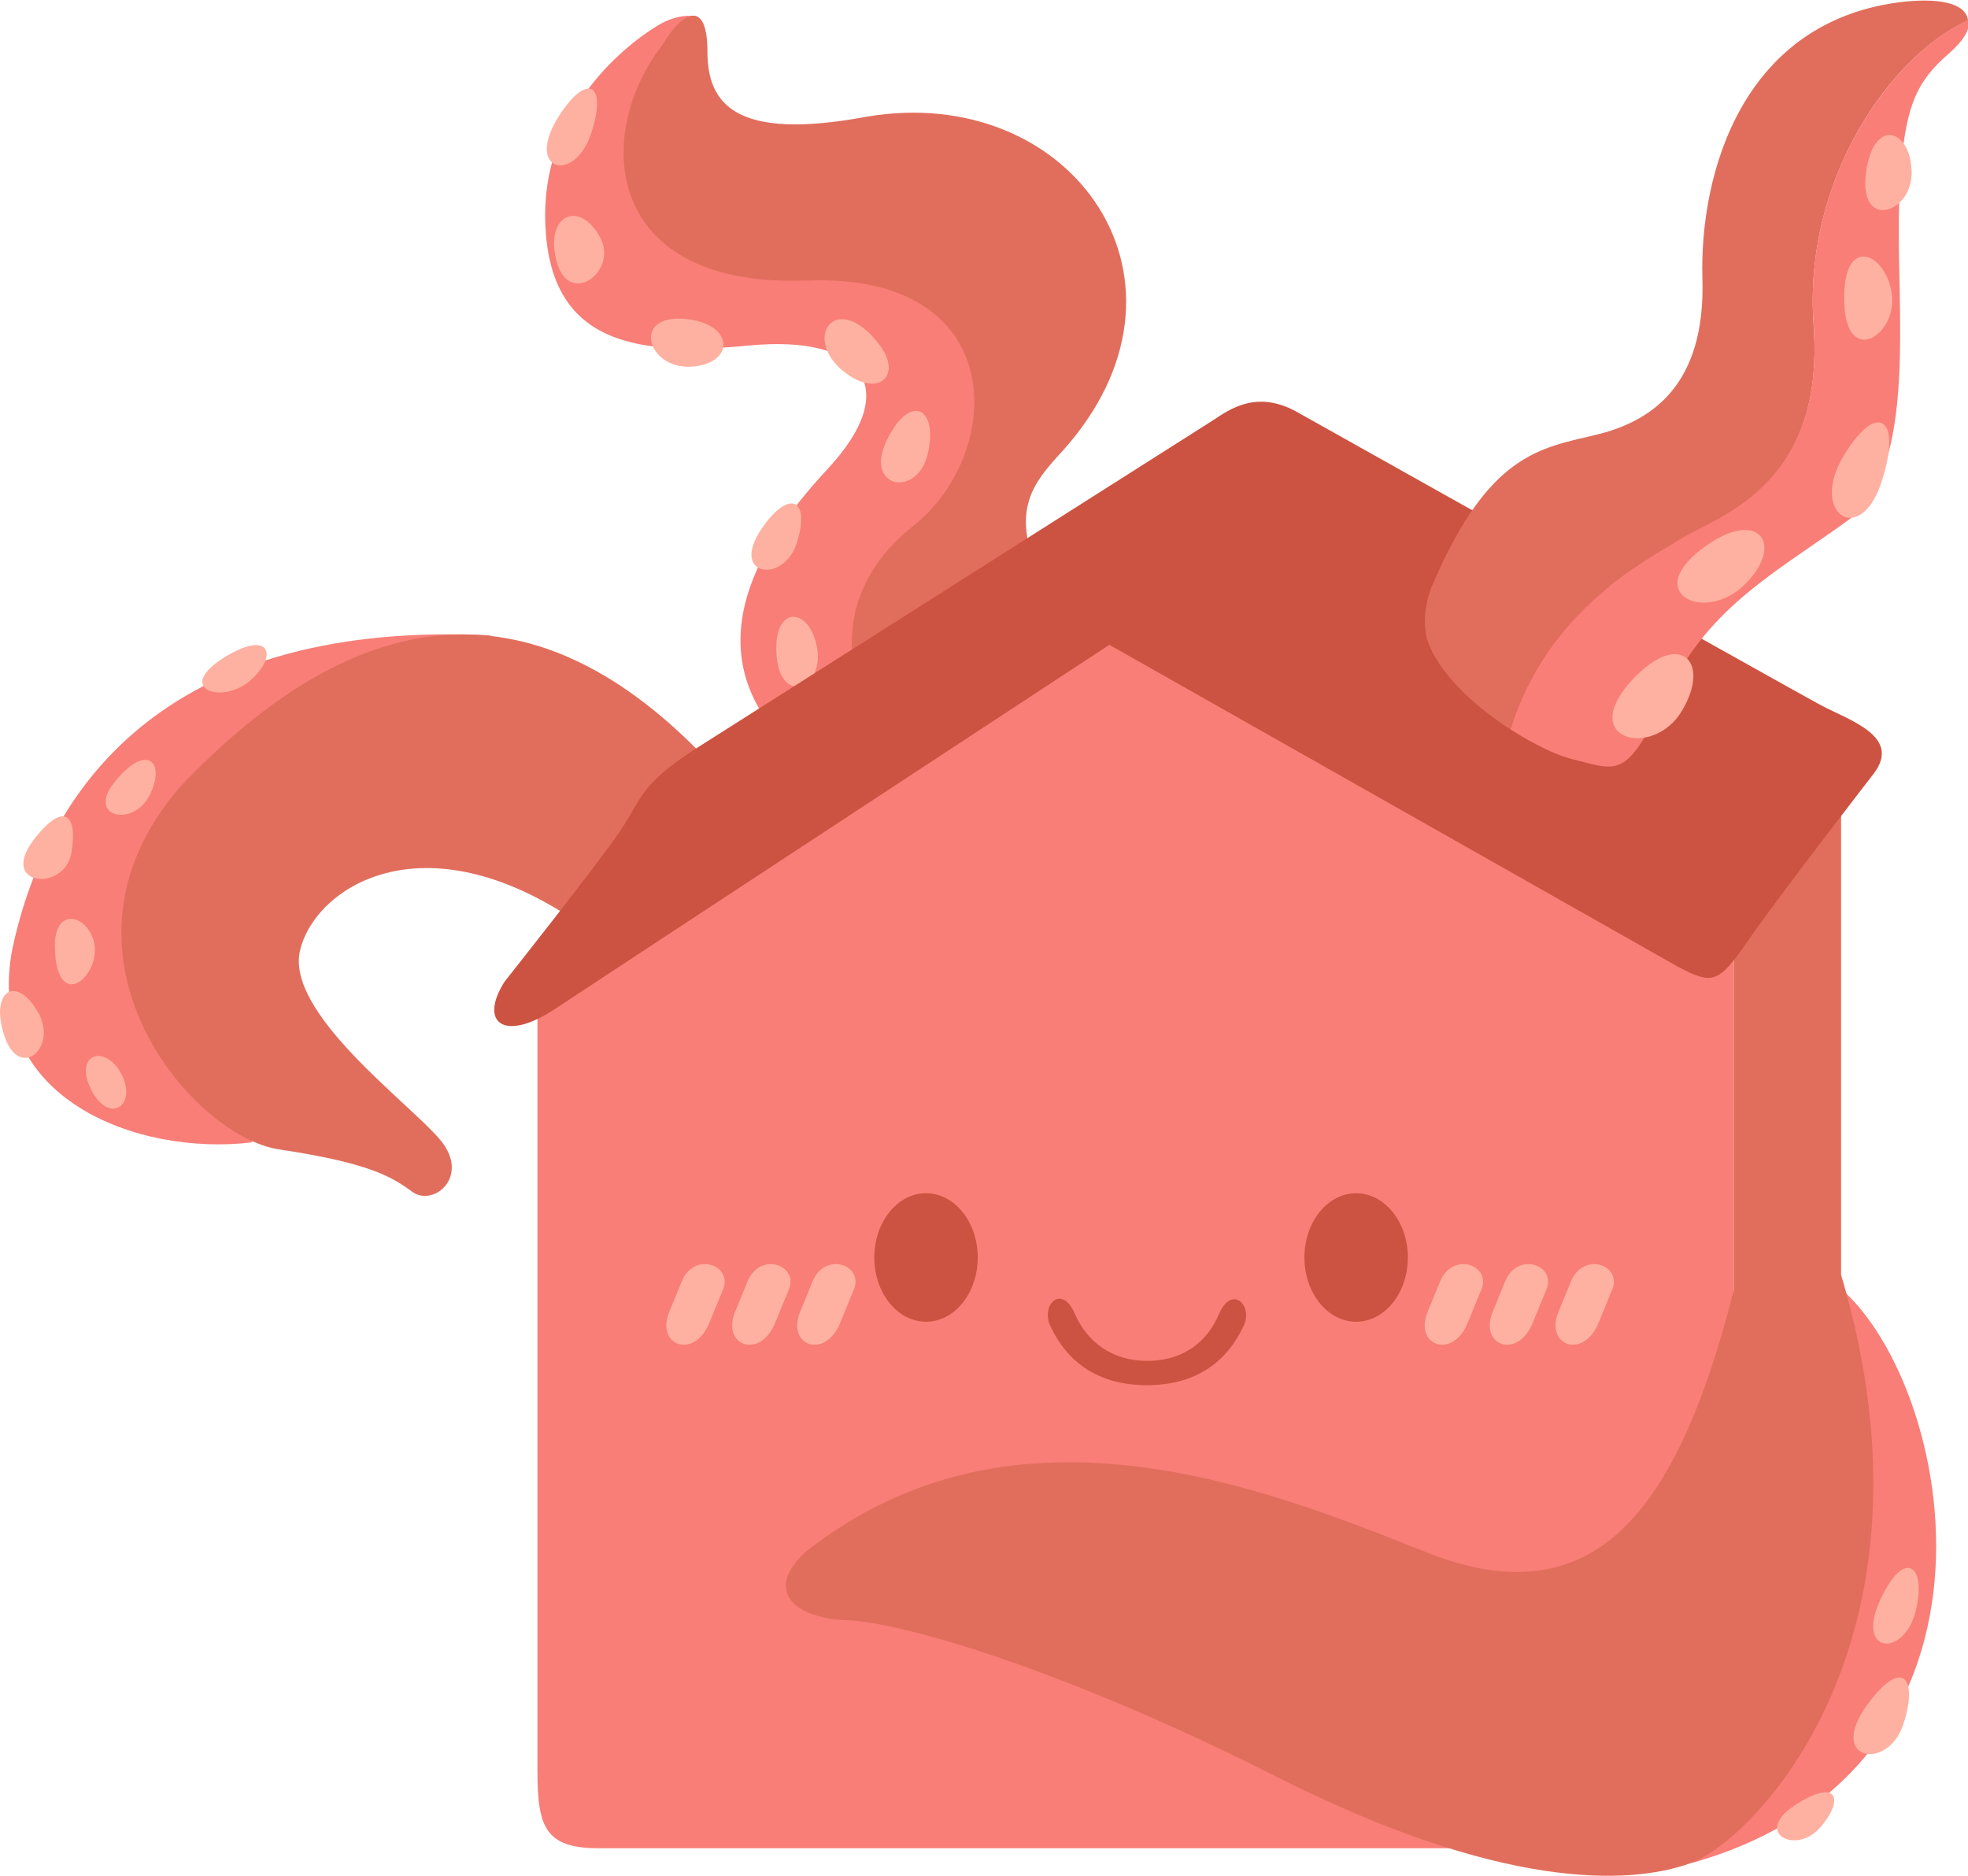 <svg version="1.1" id="Layer_1" xmlns="http://www.w3.org/2000/svg" x="0" y="0" viewBox="0 0 251.2 239.4" style="enable-background:new 0 0 251.2 239.4" xml:space="preserve"><style>.st0{fill:#f87e77}.st1{fill:#ffb1a1}.st2{fill:#e16e5c}.st3{fill:#cc5341}</style><path class="st0" d="M68.6 125.9v100c0 7.2.9 10 7.8 10h144.9v-120l-79.2-38.3-73.5 48.3z"/><path class="st0" d="M232.5 162.7c12.1 23.8 5.9 59.1-16.6 75.1 45.3-12.8 32.4-66.2 16.6-75.1z"/><path class="st1" d="M240 204.2c-3.2 6.9 3 7.4 4.5 1.5s-1.4-8.2-4.5-1.5zM238.4 217.5c-5.3 7.2 2.5 8.6 4.5 2.7 2-5.9 0-8.8-4.5-2.7zM229.6 230.1c-6.2 3.7-.5 6.7 2.6 3.3s2.6-6.5-2.6-3.3z"/><path class="st2" d="M221.3 115.9v48.8c-7.2 28.3-17.8 42-39.3 33.4s-52.9-20.8-79.2 0c-5.5 5.1-1.1 8.5 5.3 8.7 6.4.2 26.6 5.7 54.9 20s44.8 13.9 52.8 11c8-2.9 33.1-28.3 19.2-75.1v-65l-7.3 10.8-6.5-4.2v11.6z"/><path class="st0" d="M97.9 92c-7.2-10.2-2.1-21.6 7.7-32.1s4.4-17.2-10-15.8c-14.5 1.4-25.5-.2-26-15.7S81.7 4.5 84.4 3c2.7-1.5 7.3-1.7 3.1 2.5-4.3 4.3-4.3 16.8-4.3 16.8l12 .8-5.1 8.3 42 .4-2.1 12.1-6 38.3L97.9 92z"/><path class="st2" d="M84.5 5.8c-8.8 11.4-7.5 31 18.5 30s25.3 22 13.6 31.3-6.9 20.5-6.9 20.5l22.9-14.4c-3.6-8.1-.7-11.6 2.9-15.5 19.6-21.6 1.4-47.3-24.9-42.8-16.7 3.1-20.3-1.6-20.3-8.3s-3.1-5.3-5.8-.8z"/><path class="st1" d="M71.1 15.2c-4 6.7 2.3 8.3 4.4 1.7s-.8-7.6-4.4-1.7zM70.8 32.1c1 7.8 8.3 2.8 5.8-1.8s-6.5-3-5.8 1.8zM87.4 40.7c-6.8-.6-4.8 6.4.8 6.1s5.7-5.5-.8-6.1zM112.1 43.8c-5.2-6.6-9.5-1.1-4.9 3.2 4.7 4.2 8.3 1 4.9-3.2zM113.5 55.6c-3.7 6.6 3.5 8.2 4.9 2.4 1.4-5.8-2-7.8-4.9-2.4zM97.2 67.5c-4.2 6.2 3.1 7.1 4.6 1.5 1.6-5.5-1.2-6.5-4.6-1.5zM99.1 83.3c.3 6.8 6.1 4.8 5.2-.6-.9-5.2-5.5-5.6-5.2.6z"/><path class="st0" d="M62.7 81.1C22.3 79.1 6.3 99.3 1.6 121c-3.8 19.2 16 26.6 30.6 24.8l-13.4-26.6 25.4-20.7-4-7.5 22.5-9.9z"/><path class="st2" d="M89.7 96.4c-22.2-22.9-44.5-19.2-66.5 3.8-18.7 21.2 1.1 44.8 12.4 46.5s14.3 3.4 17 5.4c2.7 2 7.5-1.9 3.6-6.6-3.9-4.7-19.8-16.2-17.9-24.2 1.9-8 15.6-17.1 35.4-3.6l11.5-7.9-.9-7.5 7.9.8-2.5-6.7z"/><path class="st1" d="M28.8 83.8c-6.7 4.1-.5 6.2 3.1 3.1s2.7-6.6-3.1-3.1zM14.8 99.6c-4 4.7 2.2 6.1 4.3 1.9s-.3-6.7-4.3-1.9zM4.3 107.2c-4.5 5.9 3.9 6.7 4.8 1.7s-1-6.7-4.8-1.7zM7 120.9c.2 8.2 5.4 4.1 5.1 0-.4-4-5.2-5.6-5.1 0zM.4 131.7c1.8 6.6 7.2 2.1 4.4-2.6s-5.9-2.6-4.4 2.6zM11.5 138.8c2.2 4.8 6 2.5 4.1-1.5-2-4.1-6.1-2.9-4.1 1.5z"/><path class="st3" d="M154.9 53.6 90 94.8c-8.4 5.2-7.9 6.9-10.8 11.2-2.9 4.3-14.8 19.3-14.8 19.3-3.3 5.2-.1 7.8 6.4 3.5s70.8-46.5 70.8-46.5l72.6 41.1c4.5 2.4 5.2 2 8.9-3.3 3.7-5.4 16.1-21.4 16.1-21.4 3.5-4.7-3-6.7-6.8-8.7-3.7-2-67-37.5-67-37.5-5-2.7-8.4-.3-10.5 1.1z"/><path class="st2" d="M214.5 68.9c4.4-2.8 18.5-6.5 17-27.3-1.4-18.9 10-34.6 19.7-39-.2-1.9-2.9-2.9-8-2.4-20.7 2.2-26.3 21.8-25.9 35.4.4 13.6-6.5 18.2-13.6 19.9s-13.6 2.4-20.7 18.8c-.8 1.7-1.5 4.4-.9 7.1 1.3 4.3 5.9 8.6 10.7 11.7 4.6-15.2 17.2-21.4 21.7-24.2z"/><path class="st0" d="M231.5 41.5c1.5 20.8-12.6 24.5-17 27.3-4.4 2.8-17 9-21.7 24.3 3 1.9 6 3.4 8.3 3.9 5.8 1.5 6.6 2.2 11.9-8.8 5.3-10.9 13.8-15.2 22.9-21.8 9-6.6 6.1-27.3 6.5-39.9.4-12.6 1.9-15.8 6.5-19.8 1.8-1.6 2.6-3 2.4-4.2-9.8 4.5-21.2 20.2-19.8 39z"/><path class="st1" d="M238.2 21.9c-1.1 7.7 6 5.3 5.8 0-.1-5.4-4.8-7-5.8 0zM235.4 37.7c-.2 9.5 6.7 5.3 6.1 0-.6-5.3-6-7.8-6.1 0zM235.2 58.4c-4.2 7.2 2.3 11.5 5 3 2.7-8.4-.8-10.2-5-3zM218 69.5c-8.8 6-.6 10.2 4.6 5.2s2.1-9.8-4.6-5.2zM208.6 86.5c-7.6 7.9 2.4 10.5 6.1 4.2 3.7-6.2-.2-10.3-6.1-4.2z"/><ellipse class="st3" cx="118.2" cy="160.5" rx="6.6" ry="8.2"/><ellipse class="st3" cx="173.1" cy="160.5" rx="6.6" ry="8.2"/><path class="st3" d="M146.4 176.8c8.2 0 11.2-5.1 12.4-7.7 1.1-2.6-1.6-5.1-3.2-1.4-1.6 3.8-4.8 6-9.2 6-4.3 0-7.6-2.3-9.2-6-1.6-3.8-4.3-1.3-3.2 1.4 1.2 2.6 4.2 7.7 12.4 7.7z"/><path class="st1" d="M85.4 167.5c-1.7 4.3 3.3 6.1 5.2 1.2l1.6-3.9c1.6-3.3-3.6-5.2-5.2-1.2l-1.6 3.9zM93.8 167.5c-1.7 4.3 3.3 6.1 5.2 1.2l1.6-3.9c1.6-3.3-3.6-5.2-5.2-1.2l-1.6 3.9zM102.1 167.5c-1.7 4.3 3.3 6.1 5.2 1.2l1.6-3.9c1.6-3.3-3.6-5.2-5.2-1.2l-1.6 3.9zM182.2 167.5c-1.7 4.3 3.3 6.1 5.2 1.2l1.6-3.9c1.6-3.3-3.6-5.2-5.2-1.2l-1.6 3.9zM190.5 167.5c-1.7 4.3 3.3 6.1 5.2 1.2l1.6-3.9c1.6-3.3-3.6-5.2-5.2-1.2l-1.6 3.9zM198.9 167.5c-1.7 4.3 3.3 6.1 5.2 1.2l1.6-3.9c1.6-3.3-3.6-5.2-5.2-1.2l-1.6 3.9z"/></svg>